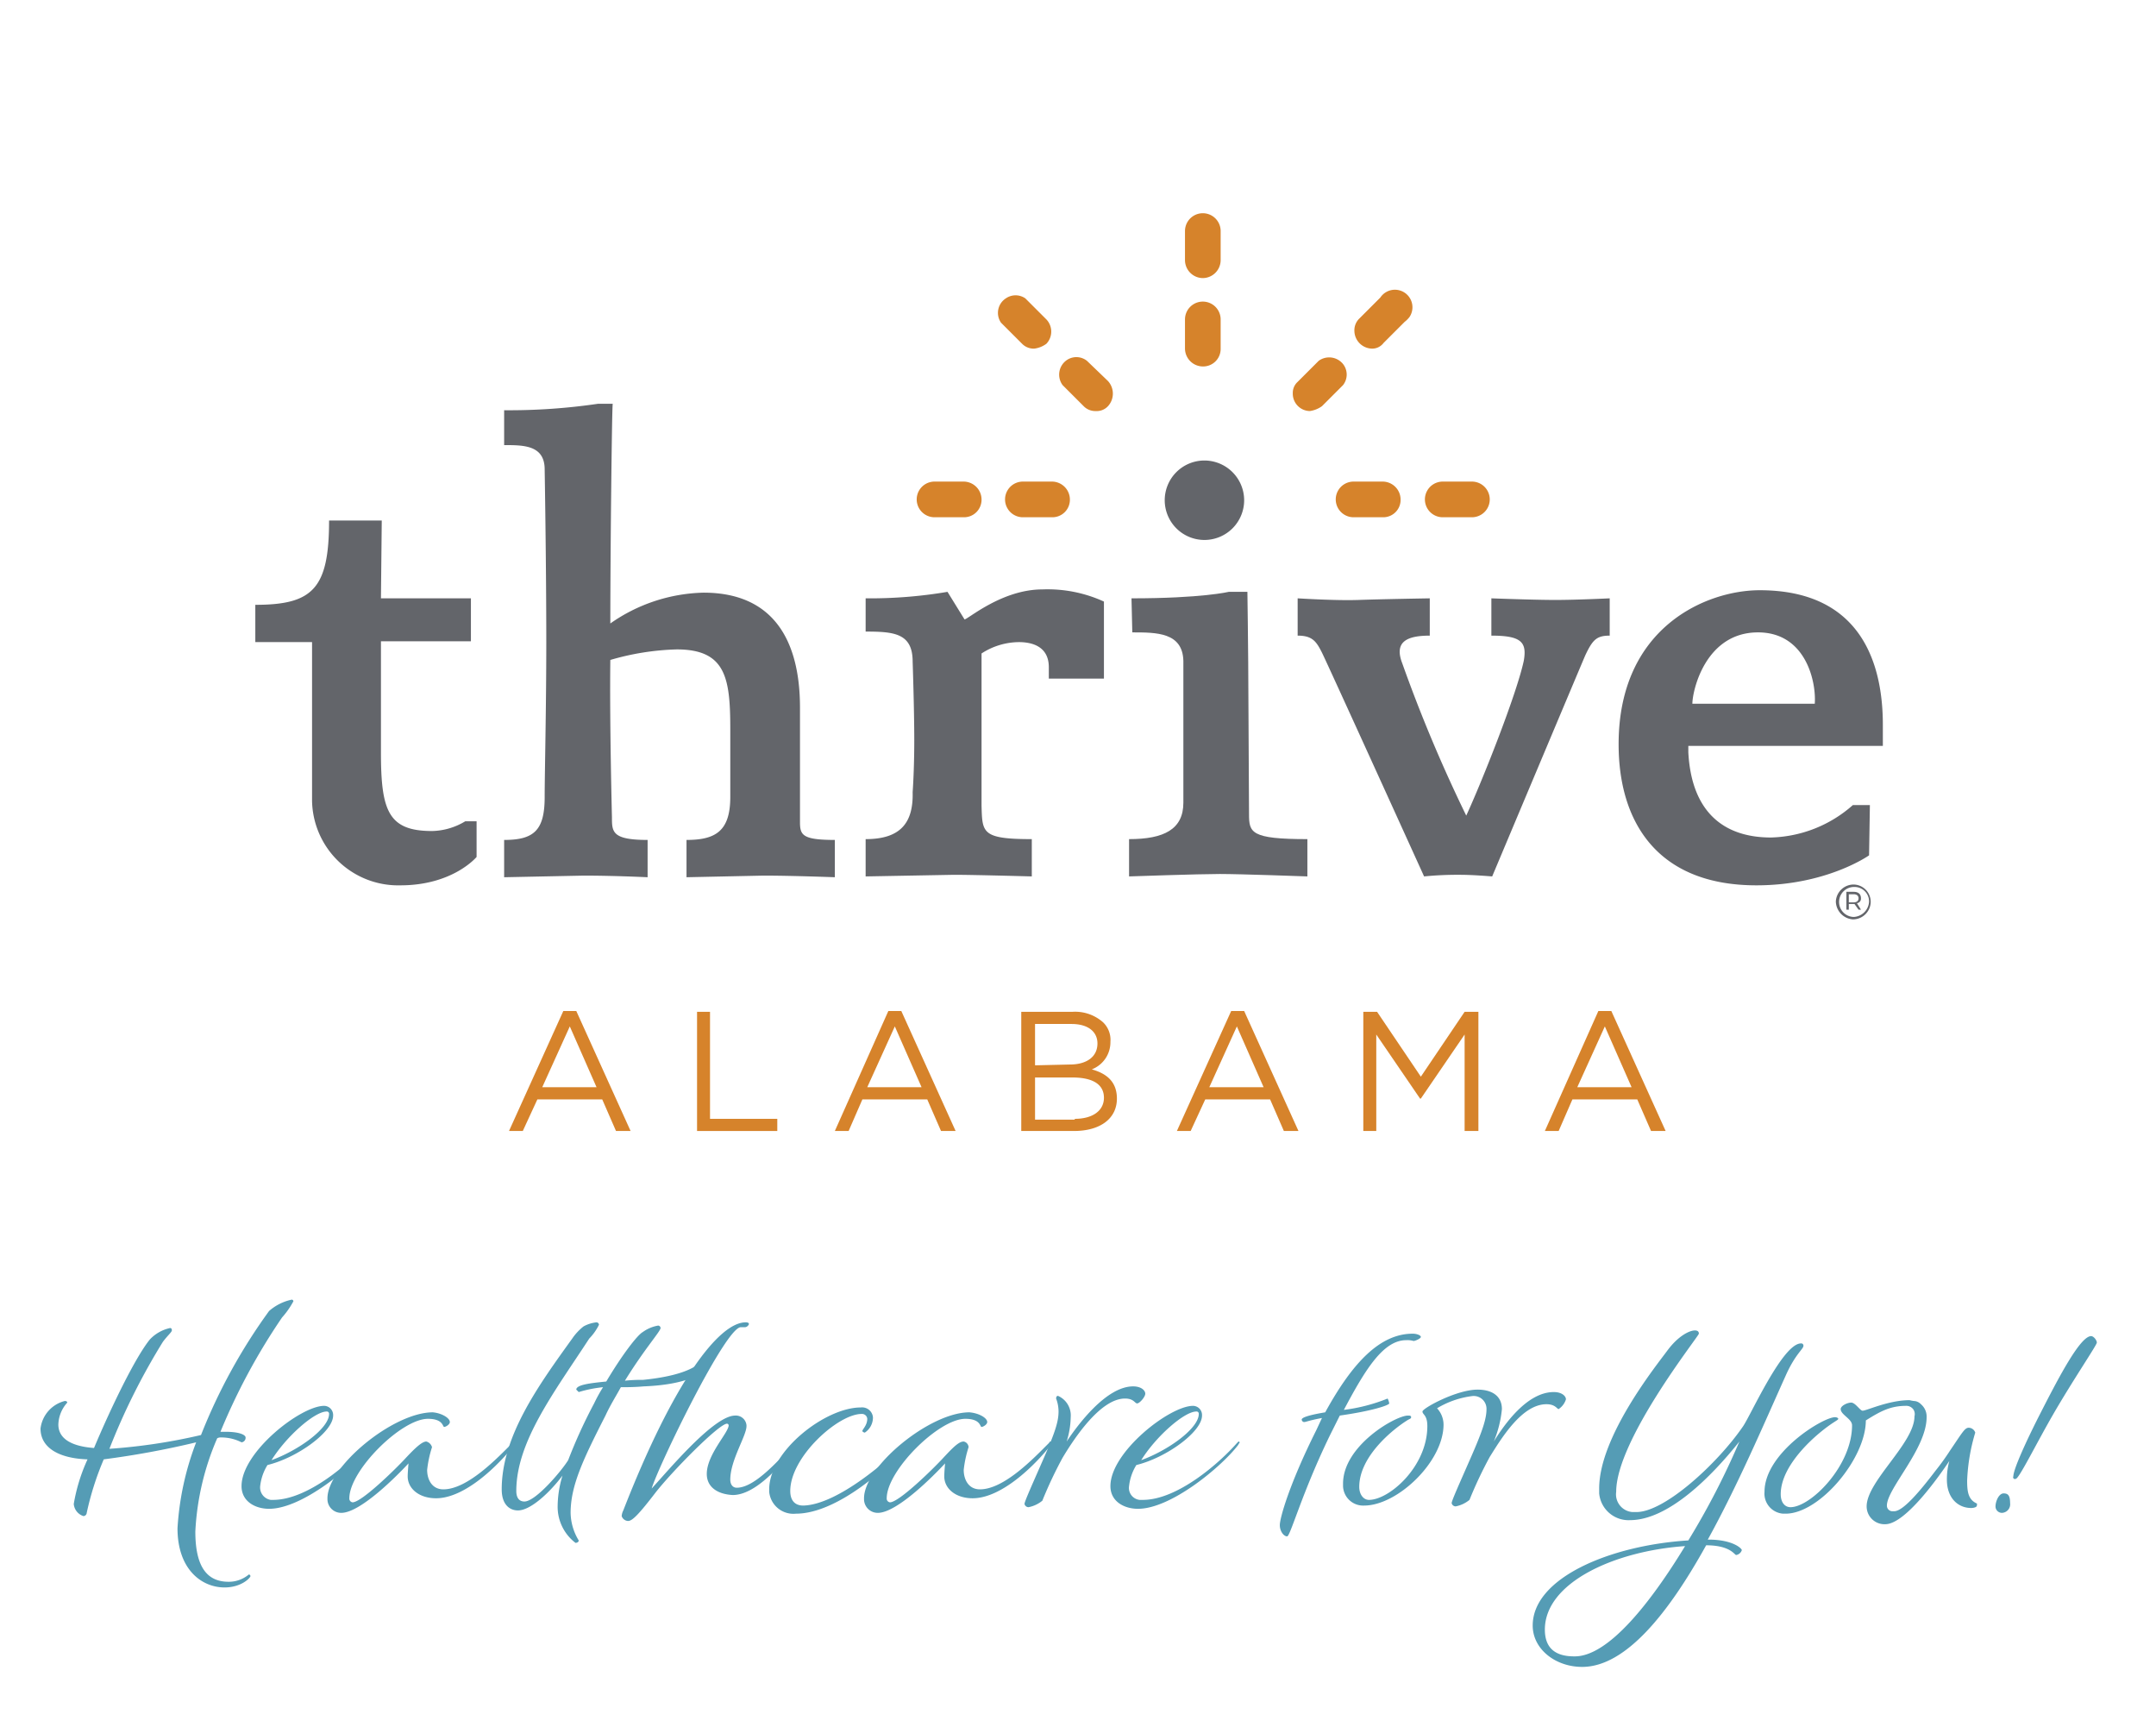 <svg id="Layer_1" data-name="Layer 1" xmlns="http://www.w3.org/2000/svg" viewBox="0 0 266 213"><defs><style>.cls-1{fill:#d6832b;}.cls-2{fill:#63656a;}.cls-3{fill:#559cb5;}</style></defs><title>thrivelogo</title><path class="cls-1" d="M69.5,124.7h1.6l6.7,14.8H76l-1.7-3.9h-8l-1.8,3.9H62.8Zm4.1,9.4-3.3-7.5-3.4,7.5Z"/><path class="cls-1" d="M85.9,124.8h1.7V138h8.3v1.5H86V124.8Z"/><path class="cls-1" d="M109.6,124.7h1.6l6.7,14.8h-1.8l-1.7-3.9h-8l-1.7,3.9H103Zm4.1,9.4-3.3-7.5-3.4,7.5Z"/><path class="cls-1" d="M126,124.8h6.3a5.2,5.2,0,0,1,3.8,1.3,3,3,0,0,1,.9,2.4h0a3.59,3.59,0,0,1-2.3,3.4c1.8.5,3.1,1.5,3.1,3.6h0c0,2.5-2.1,4-5.3,4H126Zm6,6.5c2,0,3.4-.9,3.4-2.6h0c0-1.4-1.1-2.4-3.2-2.4h-4.5v5.1Zm.6,6.7c2.2,0,3.6-1,3.6-2.6h0c0-1.6-1.3-2.5-3.9-2.5h-4.6v5.2h4.9Z"/><path class="cls-1" d="M151.9,124.7h1.6l6.7,14.8h-1.8l-1.7-3.9h-8l-1.8,3.9h-1.7Zm4,9.4-3.3-7.5-3.4,7.5Z"/><path class="cls-1" d="M168.2,124.8h1.7l5.4,8,5.4-8h1.7v14.7h-1.7V127.6l-5.4,7.9h-.1l-5.4-7.9v11.9h-1.6Z"/><path class="cls-1" d="M197.2,124.7h1.6l6.7,14.8h-1.8l-1.7-3.9h-8l-1.7,3.9h-1.7Zm4.1,9.4-3.3-7.5-3.4,7.5Z"/><path class="cls-2" d="M153.5,61.7a4.9,4.9,0,1,1-4.9-4.9h0A4.91,4.91,0,0,1,153.5,61.7Z"/><path class="cls-1" d="M148.4,45.2a2.22,2.22,0,0,1-2.2-2.2h0V39.4a2.2,2.2,0,0,1,4.4,0V43a2.16,2.16,0,0,1-2.2,2.2Zm0-10.9a2.22,2.22,0,0,1-2.2-2.2h0V28.5a2.2,2.2,0,0,1,4.4,0v3.6a2.22,2.22,0,0,1-2.2,2.2Z"/><path class="cls-1" d="M181.6,63.8H178a2.2,2.2,0,1,1,0-4.4h3.6a2.2,2.2,0,1,1,0,4.4Zm-10.9,0H167a2.2,2.2,0,1,1,0-4.4h3.6a2.22,2.22,0,0,1,2.2,2.2,2.14,2.14,0,0,1-2.1,2.2Z"/><path class="cls-1" d="M129.8,63.8h-3.6a2.2,2.2,0,0,1,0-4.4h3.6a2.22,2.22,0,0,1,2.2,2.2A2.16,2.16,0,0,1,129.8,63.8Zm-10.9,0h-3.6a2.2,2.2,0,0,1,0-4.4h3.6a2.22,2.22,0,0,1,2.2,2.2A2.16,2.16,0,0,1,118.9,63.8Z"/><path class="cls-1" d="M161.6,50.7a2.14,2.14,0,0,1-2.1-2.2,1.82,1.82,0,0,1,.6-1.4l2.6-2.6a2.2,2.2,0,0,1,3,.4,2.1,2.1,0,0,1,0,2.6l-2.6,2.6A3.39,3.39,0,0,1,161.6,50.7Zm7.7-7.7a2.22,2.22,0,0,1-2.2-2.2,2,2,0,0,1,.6-1.5l2.6-2.6a2.16,2.16,0,1,1,3.6,2.4,3.39,3.39,0,0,1-.6.6l-2.6,2.6a1.75,1.75,0,0,1-1.4.7Z"/><path class="cls-1" d="M135.2,50.7a2,2,0,0,1-1.5-.6l-2.6-2.6a2.18,2.18,0,0,1,.4-3,2.1,2.1,0,0,1,2.6,0l2.6,2.5a2.3,2.3,0,0,1,0,3.1,1.89,1.89,0,0,1-1.5.6ZM127.6,43a2,2,0,0,1-1.5-.6l-2.6-2.6a2.13,2.13,0,0,1,.6-3,2.11,2.11,0,0,1,2.4,0l2.6,2.6a2.18,2.18,0,0,1,0,3,3.17,3.17,0,0,1-1.5.6Z"/><path class="cls-2" d="M47.1,64.2,47,73.8H58.1v5.3H47V92.8c0,7.2.9,9.7,6.3,9.7a8.19,8.19,0,0,0,4.1-1.2h1.4v4.4s-2.9,3.5-9.4,3.5A10.63,10.63,0,0,1,38.5,98.8V79.2h-7V74.6c7.1,0,9.1-2,9.1-10.4Z"/><path class="cls-2" d="M75.3,76.9a20.79,20.79,0,0,1,11.5-3.8c8.4,0,11.9,5.6,11.9,14.2v14.1c0,1.6.3,2.2,4.3,2.2v4.6s-5.3-.2-8.8-.2l-9.5.2v-4.6c3.6,0,5.4-1.1,5.4-5.3V90c0-6.3-.5-9.9-6.6-9.9a31.93,31.93,0,0,0-8.2,1.3c-.1,7.7.2,19.4.2,19.4,0,1.8,0,2.8,4.4,2.8v4.6s-4.1-.2-7.9-.2l-9.8.2v-4.6c3.7,0,5-1.2,5-5.3,0-2.8.2-11,.2-19.1,0-9.6-.2-21.3-.2-21.3,0-3-2.6-3-5-3V50.6a75.4,75.4,0,0,0,11.6-.8h1.8C75.5,49.8,75.3,68,75.3,76.9Z"/><path class="cls-2" d="M106.8,73.8a57.32,57.32,0,0,0,10.1-.8l2.1,3.4c.4,0,4.6-3.7,9.6-3.7a16.68,16.68,0,0,1,7.6,1.5v9.5h-6.8V82.3c0-2.4-1.8-3.1-3.7-3.1a8.56,8.56,0,0,0-4.6,1.4V99.4c.1,3.3,0,4.1,6.2,4.1v4.6s-7.1-.2-9.6-.2l-10.9.2v-4.6c4.3,0,5.9-2,5.8-5.8,0,0,.2-2.6.2-6.4s-.2-9.7-.2-9.7c0-3.5-2.3-3.7-5.8-3.7Z"/><path class="cls-2" d="M139.6,73.8c8.7,0,12-.8,12-.8h2.3s.1,7.2.1,8.7l.1,18.7c0,2.3.2,3.1,7.2,3.1v4.6s-8.2-.3-10.8-.3-11.2.3-11.2.3v-4.6c4.3,0,6.7-1.2,6.7-4.5V81.5c-.1-3.5-3.3-3.5-6.3-3.5Z"/><path class="cls-2" d="M160.1,73.8s4.7.3,7.5.2,8.8-.2,8.8-.2v4.6c-2.9,0-4.4.8-3.4,3.4a182.16,182.16,0,0,0,7.9,18.8c1.9-4.1,6.2-14.9,7.1-19.1.4-2.3-.3-3.1-4-3.1V73.8s5.3.2,7.9.2,6.7-.2,6.7-.2v4.6c-1.6,0-2.1.5-3,2.4-.1.2-11.5,27.3-11.5,27.3-1.3-.1-2.7-.2-4-.2a41.66,41.66,0,0,0-4.4.2s-11.9-26.2-12.6-27.6-1.2-2.1-3-2.1Z"/><path class="cls-2" d="M232.4,92H208.3v.8c.4,7.4,4.4,10.5,10.2,10.5a15.83,15.83,0,0,0,10.1-4h2.1l-.1,6.2s-5.2,3.7-13.9,3.7c-12.3,0-17-7.9-17-17.4,0-14.5,10.9-19,17.4-19,12.7,0,15.2,9.3,15.2,16.6V92Zm-8.5-5.2c.2-2.7-1.1-8.8-7-8.8-6.5,0-8.1,7.2-8.1,8.8Z"/><path class="cls-2" d="M228.1,111.3v-1h.6c.4,0,.6.2.6.5s-.2.5-.6.5Zm1.5-.5c0-.5-.3-.8-.9-.8h-.9v2.2h.3v-.7h.7l.5.7h.3l-.5-.8a.56.56,0,0,0,.5-.6m-.9,2.3a1.85,1.85,0,0,1,.1-3.7,1.79,1.79,0,0,1,1.8,1.8,2,2,0,0,1-1.9,1.9h0m0-4a2.2,2.2,0,0,0-2.2,2.1,2.27,2.27,0,0,0,2.1,2.2,2.2,2.2,0,0,0,2.2-2.1h0a2.14,2.14,0,0,0-2.1-2.2"/><path class="cls-3" d="M7.2,175.7c0,1.8,1.7,2.7,4.4,2.9,2.1-5,5.1-11.2,6.9-13.4a4.8,4.8,0,0,1,2.5-1.4.22.22,0,0,1,.2.2v.1c0,.2-.5.6-1.1,1.4a81.34,81.34,0,0,0-6.6,13.2A70.91,70.91,0,0,0,24.8,177a69.06,69.06,0,0,1,8.4-15.3,6.19,6.19,0,0,1,2.8-1.4.22.22,0,0,1,.2.2h0a10.13,10.13,0,0,1-1.4,2,76.74,76.74,0,0,0-7.6,14.1h.6c1.8,0,2.5.4,2.5.7a.56.56,0,0,1-.5.6,5.42,5.42,0,0,0-2.5-.6.9.9,0,0,0-.5.1,32.89,32.89,0,0,0-2.7,11.5c0,4.3,1.4,6.2,4.1,6.2a3.84,3.84,0,0,0,2.5-.9.22.22,0,0,1,.2.2c0,.2-1.1,1.4-3.2,1.4-2.8,0-5.8-2.2-5.8-7.3a35.31,35.31,0,0,1,2.3-10.6A108.92,108.92,0,0,1,12.8,180a36.27,36.27,0,0,0-2.1,6.6.43.43,0,0,1-.4.4,1.72,1.72,0,0,1-1.2-1.5,21.87,21.87,0,0,1,1.7-5.5c-3.3-.1-5.8-1.3-5.8-3.8a4,4,0,0,1,3-3.4c.2,0,.3.1.3.2A4.2,4.2,0,0,0,7.2,175.7Z"/><path class="cls-3" d="M45.3,178l.2-.2a.22.22,0,0,1,.2.2c0,.1-.1.2-.2.3-2,2.6-8.2,7.8-12.3,7.8-1.7,0-3.4-.9-3.4-2.8,0-4.2,7.3-9.9,10.2-9.9a1.13,1.13,0,0,1,1.1,1.2h0c0,2-4.4,5.2-8.1,6.1a6.22,6.22,0,0,0-.9,2.6,1.55,1.55,0,0,0,1.3,1.7h.3C38,185,43.2,180.4,45.3,178Zm-11.8,2.1c3.3-1.2,7.1-3.9,7.1-5.7a.27.27,0,0,0-.3-.3c-1.5,0-5,3.1-6.8,6Z"/><path class="cls-3" d="M55.5,175.4c0,.3-.5.6-.7.6s-.1-1-2-1c-3.3,0-9.7,6.4-9.7,9.8a.46.46,0,0,0,.4.5c1.1,0,5.2-4,6.5-5.4s2.1-2.1,2.6-2.1a1,1,0,0,1,.7.7,14,14,0,0,0-.6,2.8c0,1.2.6,2.4,2,2.4,3,0,6.7-3.9,8.5-5.7l.2-.2a.22.22,0,0,1,.2.2c0,.1-.1.2-.2.3-1.9,2.4-6,6.5-9.6,6.5-2.1,0-3.5-1.2-3.5-2.7,0-.5.1-1.6.1-1.6-1.3,1.4-5.9,6.1-8.3,6.1a1.69,1.69,0,0,1-1.7-1.7v-.1c0-3.9,8.1-10.6,13-10.6C54.5,174.3,55.5,174.9,55.5,175.4Z"/><path class="cls-3" d="M86.9,168.7c0,.7-2.2,2.1-7.5,2.3-1.1.1-2,.1-2.8.1-.6,1.1-1.3,2.2-1.9,3.5-2.7,5.3-4.3,8.6-4.3,12a6.74,6.74,0,0,0,1,3.4c0,.2-.2.3-.4.3a5.59,5.59,0,0,1-2.2-4.4,13.2,13.2,0,0,1,.6-3.9c-1.5,2-3.9,4.3-5.5,4.3-1,0-2-.7-2-2.6,0-6.6,4.6-12.9,8.7-18.6a6.73,6.73,0,0,1,1.4-1.5,4.28,4.28,0,0,1,1.6-.5.32.32,0,0,1,.3.3,6.57,6.57,0,0,1-1.2,1.7c-4.3,6.6-9,12.7-9,18.8,0,.9.4,1.3,1,1.3,1.4,0,4.6-3.8,5.4-5.1a62.86,62.86,0,0,1,3.2-7,19.83,19.83,0,0,1,1.1-2,15.94,15.94,0,0,0-3,.6l-.3-.3c0-.6,1.7-.8,3.7-1,1.9-3.2,3.8-5.7,4.5-6.1a4.55,4.55,0,0,1,1.9-.8.32.32,0,0,1,.3.3c0,.4-2,2.6-4.4,6.5a17.73,17.73,0,0,1,2.2-.1c6.1-.6,7-2.2,7.2-2.2S86.9,168.5,86.9,168.7Z"/><path class="cls-3" d="M87.2,181.8c0-2.4,2.7-5.1,2.7-6a.22.22,0,0,0-.2-.2h0c-1,0-6.9,6-8.9,8.6s-2.8,3.4-3.3,3.4a.87.87,0,0,1-.8-.6,1.85,1.85,0,0,1,.2-.7c6.2-15.9,11.8-23.2,15.1-23.2.3,0,.4.1.4.2s-.2.4-.5.4h-.5c-1.9,0-10.2,17.2-11,19.9,2.2-2.4,7.7-9,10.3-9a1.32,1.32,0,0,1,1.4,1.2v.1c0,1.2-2,4.2-2,6.6,0,.6.3,1,.8,1,2.3,0,5.3-3.6,7.1-5.4l.2-.2c.1,0,.1.1.2.2s-.1.2-.2.3c-1.9,2.4-5,6-7.8,6C88.5,184.3,87.2,183.4,87.2,181.8Z"/><path class="cls-3" d="M111.6,178l.2-.2c.1,0,.1.1.2.2s-.1.2-.2.3c-1.9,2.4-8.4,8.4-13.6,8.4a3,3,0,0,1-3.3-2.7v-.3c0-4.7,6.9-10.1,11.3-10.1a1.34,1.34,0,0,1,1.5,1.2v.1a2.23,2.23,0,0,1-1,1.8c-.1,0-.3-.1-.3-.2h0c0-.2.6-.7.6-1.5a.65.65,0,0,0-.6-.6h-.1c-2.9,0-8.8,5.3-8.8,9.5,0,1.2.6,1.8,1.6,1.8C103.4,185.6,109.8,179.9,111.6,178Z"/><path class="cls-3" d="M121.8,175.4c0,.3-.5.6-.7.6s-.1-1-2-1c-3.3,0-9.7,6.4-9.7,9.8a.46.46,0,0,0,.4.5c1.1,0,5.2-4,6.5-5.4s2-2.1,2.6-2.1a.75.75,0,0,1,.6.7,14,14,0,0,0-.6,2.8c0,1.2.6,2.4,2,2.4,3,0,6.7-3.9,8.5-5.7.1-.1.1-.2.2-.2a.22.22,0,0,1,.2.2c0,.1-.1.2-.2.3-1.9,2.4-6,6.5-9.6,6.5-2.1,0-3.5-1.2-3.5-2.7,0-.5.1-1.6.1-1.6-1.3,1.4-5.9,6.1-8.3,6.1a1.69,1.69,0,0,1-1.7-1.7v-.1c0-3.9,8.1-10.6,13-10.6C120.8,174.3,121.8,174.9,121.8,175.4Z"/><path class="cls-3" d="M130.6,172.2a2.63,2.63,0,0,1,1.5,2.6,10.47,10.47,0,0,1-.5,3c1.4-2.1,4.9-6.8,8.2-6.8,1,0,1.5.5,1.5.9s-.7,1.2-1,1.2-.4-.6-1.5-.6c-3,0-6.2,4.8-7.7,7.3a51.25,51.25,0,0,0-2.5,5.3,3.81,3.81,0,0,1-1.7.8.51.51,0,0,1-.5-.4h0c0-.3,1-2.5,2.4-5.7s1.8-4.5,1.8-5.7a4.53,4.53,0,0,0-.3-1.6C130.3,172.3,130.4,172.1,130.6,172.2Z"/><path class="cls-3" d="M152.6,178l.2-.2c.1,0,.2.1.1.2s-.1.2-.2.3c-2,2.6-8.2,7.8-12.3,7.8-1.7,0-3.4-.9-3.4-2.8,0-4.2,7.3-9.9,10.2-9.9a1.13,1.13,0,0,1,1.1,1.2h0c0,2-4.4,5.2-8.1,6.1a6.22,6.22,0,0,0-.9,2.6,1.48,1.48,0,0,0,1.3,1.7h.4C145.3,185,150.5,180.4,152.6,178Zm-11.8,2.1c3.3-1.2,7.1-3.9,7.1-5.7a.27.27,0,0,0-.3-.3c-1.5,0-5,3.1-6.8,6Z"/><path class="cls-3" d="M171.4,173.1c0,.2-1.9.9-6.1,1.5l-1.2,2.4c-3.5,7.2-4.9,12.5-5.3,12.5s-.9-.6-.9-1.4,1.1-4.9,4.5-11.7l.7-1.5c-1.6.3-2,.5-2.2.5a.32.32,0,0,1-.3-.3c0-.2.5-.5,2.9-.9,3.4-6.2,6.8-9.7,10.8-9.7.5,0,1,.2,1,.4s-.7.5-.9.5a2.77,2.77,0,0,0-.9-.1c-2.8,0-5,3.5-7.7,8.6a21.52,21.52,0,0,0,5.4-1.4A2,2,0,0,1,171.4,173.1Z"/><path class="cls-3" d="M184.3,177.8c1.3-2.1,4.1-6.1,7.4-6.1,1,0,1.5.5,1.5.9a2.26,2.26,0,0,1-.9,1.2c-.2,0-.4-.6-1.5-.6-3,0-5.5,4.1-7,6.5a51.25,51.25,0,0,0-2.5,5.3,3.81,3.81,0,0,1-1.7.8.51.51,0,0,1-.5-.4h0c0-.3,1-2.5,2.4-5.7s1.9-4.7,1.9-5.9a1.58,1.58,0,0,0-1.8-1.6,11.05,11.05,0,0,0-4.3,1.5,3,3,0,0,1,.8,2c0,4.6-5.7,10-9.8,10a2.48,2.48,0,0,1-2.6-2.4V183c0-4.7,6.5-8.4,8-8.4.2,0,.4,0,.4.2s-.2.2-.5.4c-1.9,1.2-5.9,4.5-5.9,8.2,0,.9.5,1.6,1.2,1.6,2.5,0,7.2-4.1,7.2-9.1,0-1.4-.6-1.4-.6-1.8s4.2-2.7,6.8-2.7c1.8,0,3,.8,3,2.4A13.82,13.82,0,0,1,184.3,177.8Z"/><path class="cls-3" d="M210.5,190.6c-4.6,8.3-9.9,15-15.3,15-3.3,0-6.1-2.2-6.1-5.1,0-5.9,9.6-9.9,19.2-10.5a93.82,93.82,0,0,0,6.3-12.2c-3.5,4.4-8.8,9.7-13.5,9.7a3.64,3.64,0,0,1-3.8-3.3v-.6c0-6.4,7-15.1,8.4-17s2.8-2.5,3.4-2.5c.3,0,.5.1.5.4s-10.2,13.1-10.2,19.5a2.19,2.19,0,0,0,2,2.5h.5c3.5,0,10-6,13.1-10.5.9-1.2,4.9-10.3,7.2-10.3a.27.27,0,0,1,.3.3h0c0,.4-1,1-2.2,3.7-2.7,6-5.9,13.5-9.6,20.2h.1c3,0,4.1,1.1,4.1,1.3a.88.88,0,0,1-.7.6C214,191.8,213.5,190.6,210.5,190.6Zm-2.6.1c-8.7.6-17.3,4.5-17.3,10.3,0,1.9.9,3.3,3.6,3.3,4.2.1,9.5-6.7,13.7-13.6Z"/><path class="cls-3" d="M247.2,184.2c.5,0,.8.2.8,1.2a1.06,1.06,0,0,1-1,1.2.79.79,0,0,1-.8-.8h0C246.2,185.2,246.6,184.2,247.2,184.2Zm1.2-2.1c0-.9,1.7-4.6,3.5-8.1,2.3-4.5,4.8-9.2,6.1-9.2.3,0,.7.5.7.8s-2.8,4.4-5.3,8.7c-2.2,3.8-4.3,8.1-4.7,8.1a.22.22,0,0,1-.3-.3Z"/><path class="cls-3" d="M243.8,185.4c-1-.5-1.1-1.5-1.1-2.8a23.52,23.52,0,0,1,1-5.9.87.87,0,0,0-.8-.6c-.5,0-.8.6-2.3,2.8a30.4,30.4,0,0,1-1.8,2.5c-1.9,2.5-4,5-5.1,5h-.2a.68.68,0,0,1-.7-.7h0c0-2.1,4.9-7,4.9-10.9a2,2,0,0,0-.7-1.6,1.27,1.27,0,0,0-.9-.4,4.33,4.33,0,0,1-.5-.1c-2.6,0-5.3,1.3-5.8,1.3-.3,0-.9-1-1.4-1s-1.3.4-1.3.8c0,.7,1.4,1.2,1.4,2,0,5-5.1,10.1-7.6,10.1-.7,0-1.2-.6-1.2-1.6,0-3.8,4.7-7.7,6.6-8.9.3-.2.5-.3.5-.4s-.2-.2-.4-.2c-1.5,0-8.7,4.4-8.7,9.2a2.48,2.48,0,0,0,2.3,2.7h.3c4.2,0,9.9-6.8,9.9-11.5,1.9-1.2,3.1-1.8,5-1.8a1.05,1.05,0,0,1,.9.5,1.06,1.06,0,0,1,.1.8c0,3.3-5.9,8-5.9,11.1a2.2,2.2,0,0,0,2.1,2.2h.2c2.5,0,6.7-6,7.9-7.8a8.52,8.52,0,0,0-.3,2.3h0c0,2.3,1.4,3.5,3,3.5.3,0,.7-.1.7-.3S244,185.5,243.8,185.4Z"/></svg>